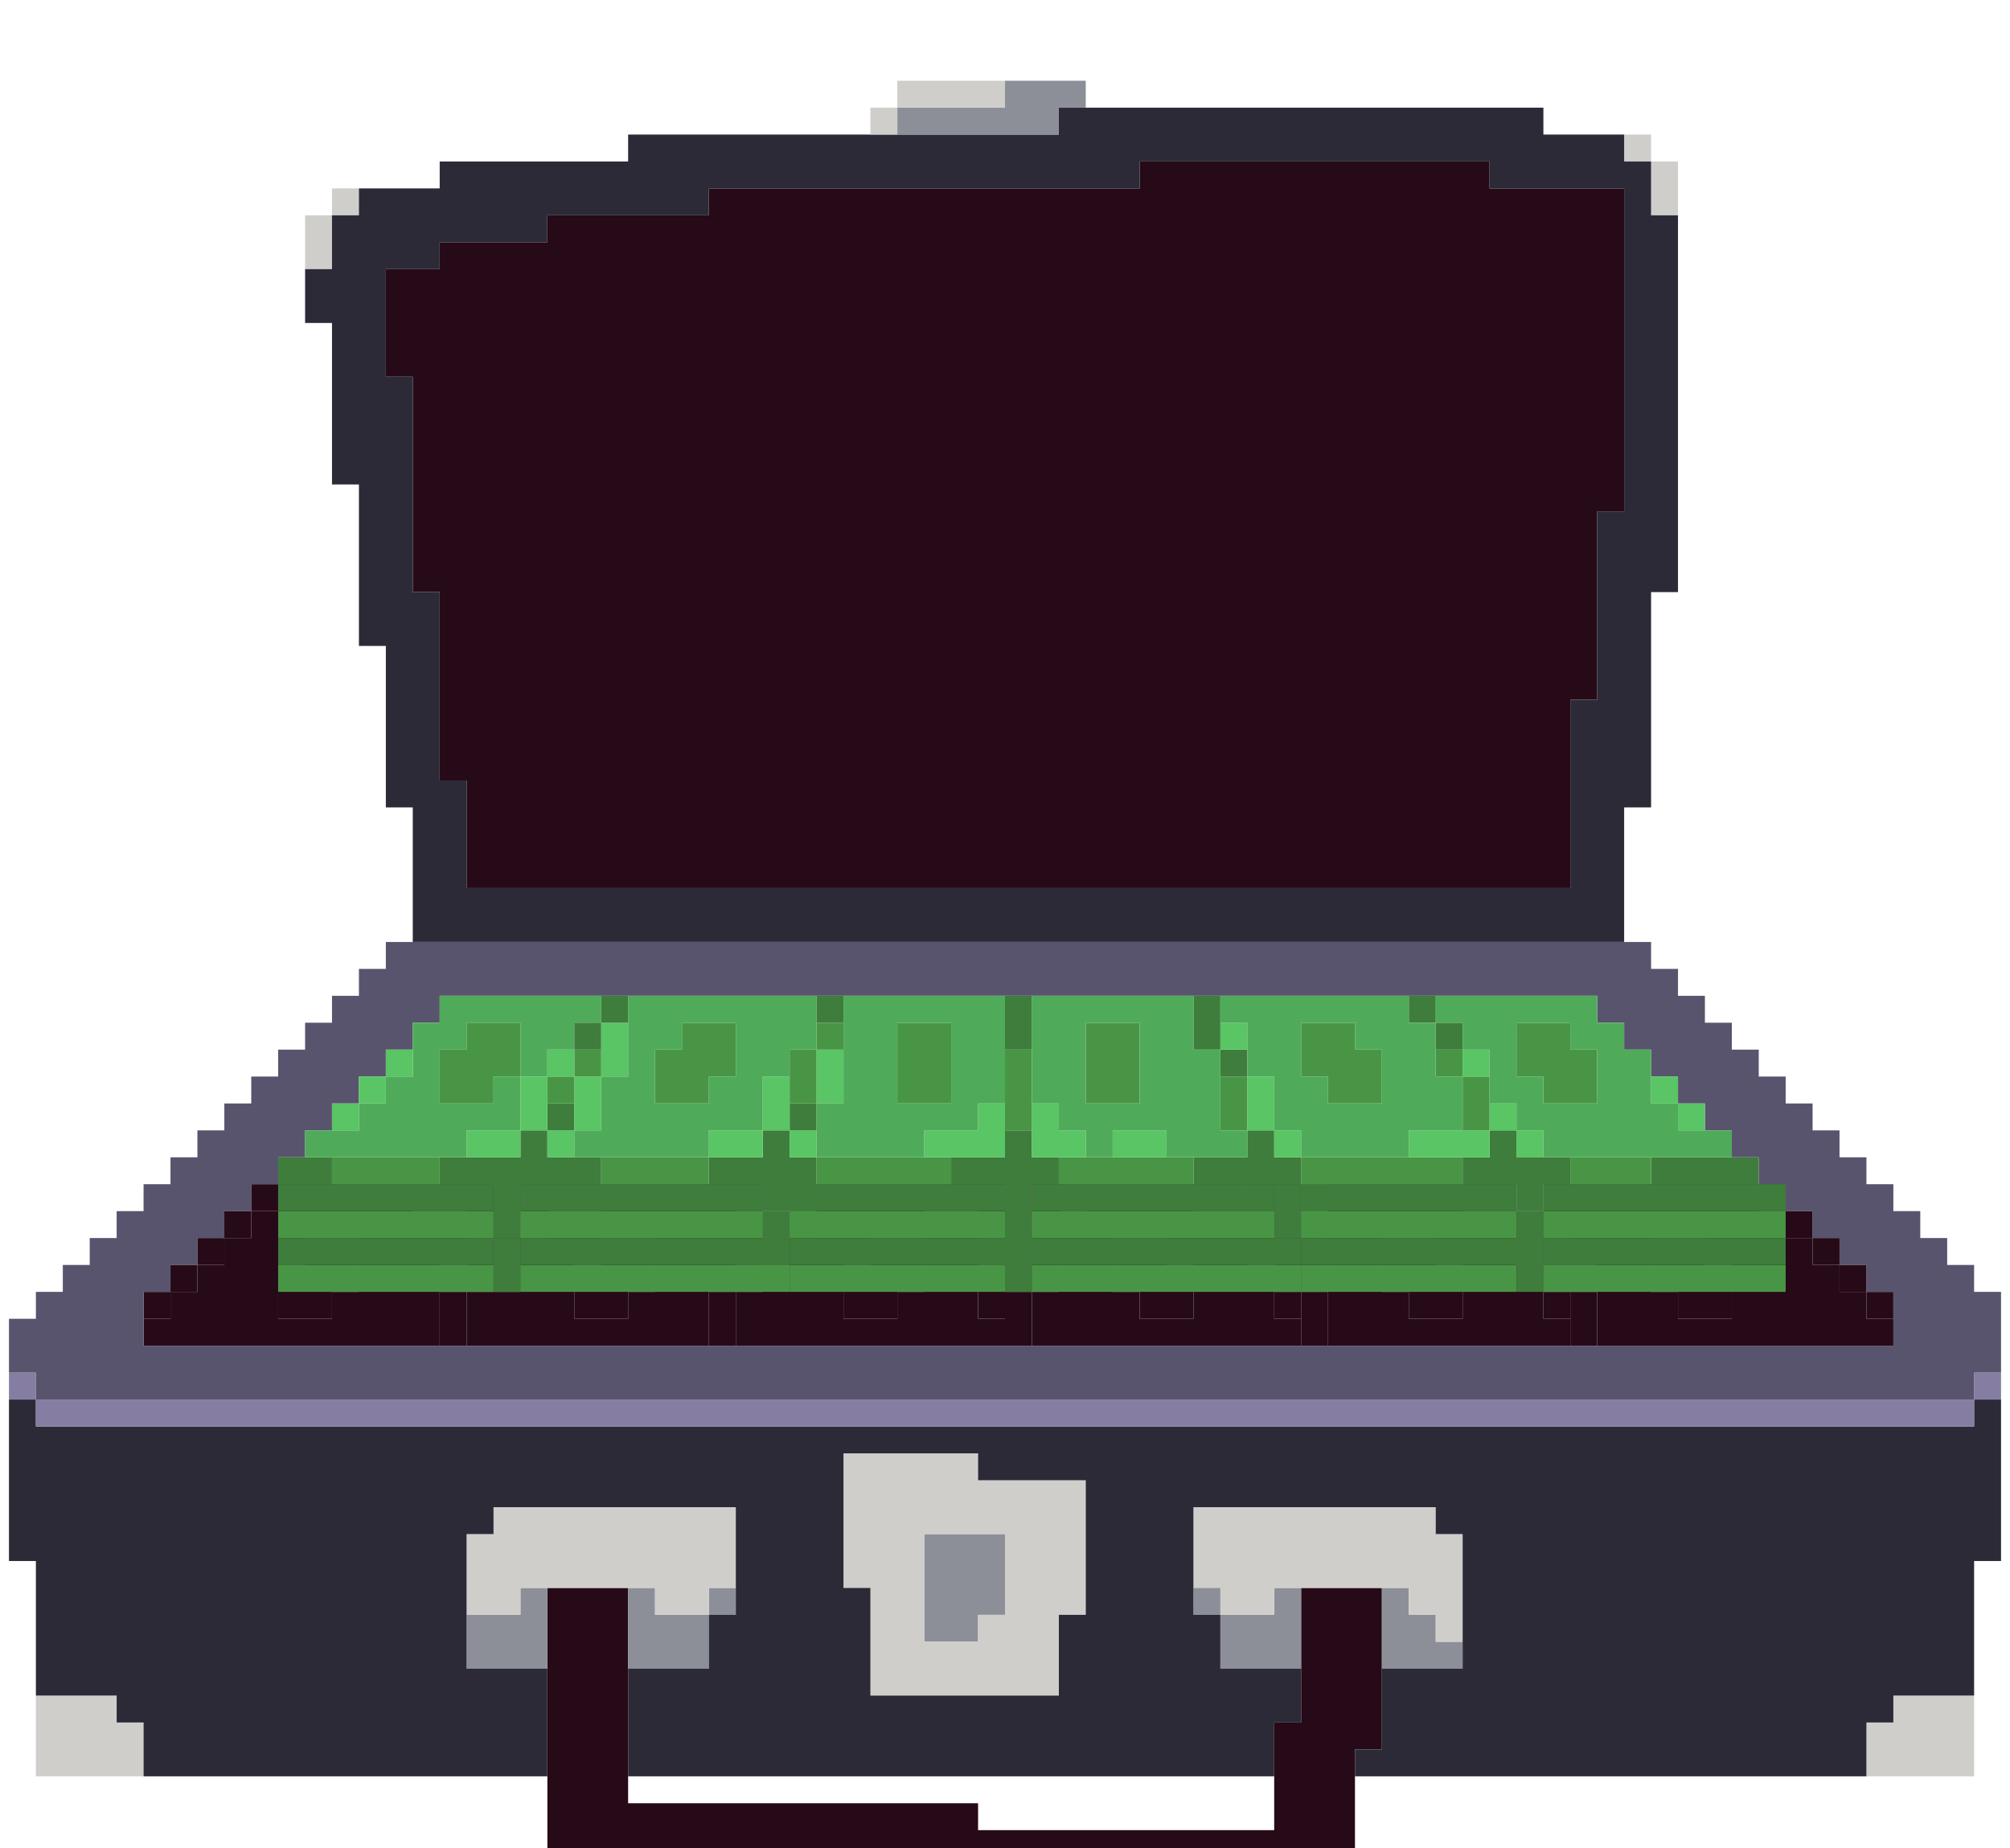 <svg
  style="overflow: visible"
  viewBox="15 25 224 206"
  fill="none"
  xmlns="http://www.w3.org/2000/svg"
>
  <g filter="url(#filter0_d_3262_15423)">
    <path
      d="M166 227V212H169V194H160V209H157V221H124V218H85V194H76V224H79V227H118V230H163V227H166Z"
      fill="#270A17"
    />
    <path d="M235 215V206H226V209H223V215H235Z" fill="#CFCECB" />
    <path d="M19 215H31V209H28V206H19V215Z" fill="#CFCECB" />
    <path d="M175 197H172V194H169V203H178V200H175V197Z" fill="#8C8F98" />
    <path d="M160 194H157V197H151V203H160V194Z" fill="#8C8F98" />
    <path d="M88 197V194H85V203H94V197H88Z" fill="#8C8F98" />
    <path d="M76 194H73V197H67V203H76V194Z" fill="#8C8F98" />
    <path
      d="M157 197V194H172V197H175V200H178V188H175V185H148V194H151V197H157Z"
      fill="#CFCECB"
    />
    <path d="M151 194H148V197H151V194Z" fill="#8C8F98" />
    <path d="M97 194H94V197H97V194Z" fill="#8C8F98" />
    <path
      d="M73 197V194H88V197H94V194H97V185H70V188H67V197H73Z"
      fill="#CFCECB"
    />
    <path d="M118 188V200H124V197H127V188H118Z" fill="#8C8F98" />
    <path
      d="M109 194H112V206H133V197H136V182H124V179H109V194ZM127 197H124V200H118V188H127V197Z"
      fill="#CFCECB"
    />
    <path
      d="M235 176H19V173H16V191H19V206H28V209H31V215H76V203H67V188H70V185H97V197H94V203H85V215H157V209H160V203H151V197H148V185H175V188H178V203H169V212H166V215H223V209H226V206H235V191H238V173H235V176ZM124 179V182H136V197H133V206H112V194H109V179H124Z"
      fill="#2D2A38"
    />
    <path d="M235 173H19V176H235V173Z" fill="#867EA2" />
    <path d="M238 170H235V173H238V170Z" fill="#867EA2" />
    <path d="M19 170H16V173H19V170Z" fill="#867EA2" />
    <path
      d="M187 164V158H184V152H178V149H163V167H190V164H187ZM172 164V161H169V155H175V158H178V164H172Z"
      fill="#270A17"
    />
    <path
      d="M157 164V158H154V152H148V149H136V152H133V161H130V167H160V164H157ZM142 164V161H139V155H145V158H148V164H142Z"
      fill="#270A17"
    />
    <path
      d="M124 164V158H127V155H124V152H118V149H106V152H103V158H100V161H97V167H127V164H124ZM109 164V158H112V155H118V161H115V164H109Z"
      fill="#270A17"
    />
    <path
      d="M64 167V158H67V152H61V149H46V152H43V155H40V158H37V161H34V164H31V167H64ZM46 164V158H49V155H55V161H52V164H46Z"
      fill="#270A17"
    />
    <path d="M226 161H223V164H226V161Z" fill="#270A17" />
    <path d="M193 161H190V167H193V161Z" fill="#270A17" />
    <path d="M190 161H187V164H190V161Z" fill="#270A17" />
    <path d="M163 161H160V167H163V161Z" fill="#270A17" />
    <path d="M160 161H157V164H160V161Z" fill="#270A17" />
    <path d="M130 161H127V167H130V161Z" fill="#270A17" />
    <path d="M97 161H94V167H97V161Z" fill="#270A17" />
    <path
      d="M94 161H97V152H100V149H82V152H76V155H73V161H67V167H94V161ZM79 164V158H82V155H88V161H85V164H79Z"
      fill="#270A17"
    />
    <path d="M67 161H64V167H67V161Z" fill="#270A17" />
    <path d="M34 161H31V164H34V161Z" fill="#270A17" />
    <path
      d="M235 158H232V155H229V152H226V149H223V146H220V143H217V140H214V137H211V134H208V131H205V128H202V125H199V122H58V125H55V128H52V131H49V134H46V137H43V140H40V143H37V146H34V149H31V152H28V155H25V158H22V161H19V164H16V170H19V173H235V170H238V161H235V158ZM31 161H34V158H37V155H40V152H43V149H46V146H49V143H52V140H55V137H58V134H61V131H64V128H193V131H196V134H199V137H202V140H205V143H208V146H211V149H214V152H217V155H220V158H223V161H226V167H31V161Z"
      fill="#59546D"
    />
    <path d="M223 158H220V161H223V158Z" fill="#270A17" />
    <path d="M208 158H205V155H199V161H202V164H208V158Z" fill="#270A17" />
    <path d="M193 158H190V161H193V158Z" fill="#270A17" />
    <path d="M190 158H187V161H190V158Z" fill="#270A17" />
    <path d="M178 158H175V155H169V161H172V164H178V158Z" fill="#270A17" />
    <path d="M148 158H145V155H139V161H142V164H148V158Z" fill="#270A17" />
    <path d="M130 158H127V161H130V158Z" fill="#270A17" />
    <path d="M127 158H124V164H127V158Z" fill="#270A17" />
    <path d="M118 161V155H112V158H109V164H115V161H118Z" fill="#270A17" />
    <path d="M100 158H97V161H100V158Z" fill="#270A17" />
    <path d="M88 161V155H82V158H79V164H85V161H88Z" fill="#270A17" />
    <path d="M70 155H67V161H70V155Z" fill="#270A17" />
    <path d="M67 158H64V161H67V158Z" fill="#270A17" />
    <path d="M55 161V155H49V158H46V164H52V161H55Z" fill="#270A17" />
    <path d="M37 158H34V161H37V158Z" fill="#270A17" />
    <path d="M220 155H217V158H220V155Z" fill="#270A17" />
    <path d="M190 155H187V158H190V155Z" fill="#270A17" />
    <path d="M187 155H184V158H187V155Z" fill="#270A17" />
    <path d="M160 155H157V161H160V155Z" fill="#270A17" />
    <path
      d="M130 149H133V146H130V143H127V146H121V149H127V158H130V149Z"
      fill="#3E7D3B"
    />
    <path d="M73 155H70V161H73V155Z" fill="#270A17" />
    <path d="M40 155H37V158H40V155Z" fill="#270A17" />
    <path d="M217 152H214V155H217V152Z" fill="#270A17" />
    <path d="M187 152H184V155H187V152Z" fill="#270A17" />
    <path d="M160 152H157V155H160V152Z" fill="#270A17" />
    <path d="M157 152H154V158H157V152Z" fill="#270A17" />
    <path d="M103 152H100V158H103V152Z" fill="#270A17" />
    <path d="M100 152H97V158H100V152Z" fill="#270A17" />
    <path d="M70 149H61V152H67V155H70V149Z" fill="#270A17" />
    <path d="M43 152H40V155H43V152Z" fill="#270A17" />
    <path d="M214 149H211V152H214V149Z" fill="#270A17" />
    <path
      d="M190 149V158H193V167H226V164H223V161H220V158H217V155H214V152H211V149H190ZM202 164V161H199V155H205V158H208V164H202Z"
      fill="#270A17"
    />
    <path d="M190 149H187V155H190V149Z" fill="#270A17" />
    <path d="M184 149H178V152H184V149Z" fill="#270A17" />
    <path d="M157 149V152H160V161H163V149H157Z" fill="#270A17" />
    <path d="M157 149H154V152H157V149Z" fill="#270A17" />
    <path d="M154 149H148V152H154V149Z" fill="#270A17" />
    <path d="M130 149V161H133V152H136V149H130Z" fill="#270A17" />
    <path d="M127 149H118V152H124V155H127V149Z" fill="#270A17" />
    <path d="M106 149H103V152H106V149Z" fill="#270A17" />
    <path d="M73 149V155H76V152H82V149H73Z" fill="#270A17" />
    <path d="M46 149H43V152H46V149Z" fill="#270A17" />
    <path d="M211 146H199V149H211V146Z" fill="#3E7D3B" />
    <path d="M199 146H190V149H199V146Z" fill="#499546" />
    <path d="M178 146H160V149H178V146Z" fill="#499546" />
    <path d="M160 149V146H157V143H154V146H148V149H160Z" fill="#3E7D3B" />
    <path d="M148 146H133V149H148V146Z" fill="#499546" />
    <path d="M121 146H106V149H121V146Z" fill="#499546" />
    <path
      d="M100 149V152H103V149H106V146H103V143H100V146H94V149H100Z"
      fill="#3E7D3B"
    />
    <path d="M94 146H82V149H94V146Z" fill="#499546" />
    <path
      d="M70 149V155H73V149H82V146H76V143H73V146H64V149H70Z"
      fill="#3E7D3B"
    />
    <path d="M64 146H52V149H64V146Z" fill="#499546" />
    <path d="M52 146H46V149H52V146Z" fill="#3E7D3B" />
    <path d="M187 143H184V146H187V143Z" fill="#59C564" />
    <path
      d="M181 146H178V149H184V152H187V149H190V146H184V143H181V146Z"
      fill="#3E7D3B"
    />
    <path d="M181 143H172V146H181V143Z" fill="#59C564" />
    <path d="M160 143H157V146H160V143Z" fill="#59C564" />
    <path d="M145 143H139V146H145V143Z" fill="#59C564" />
    <path d="M130 146H136V143H133V140H130V146Z" fill="#59C564" />
    <path d="M127 146V140H124V143H118V146H127Z" fill="#59C564" />
    <path d="M106 143H103V146H106V143Z" fill="#59C564" />
    <path d="M100 143H94V146H100V143Z" fill="#59C564" />
    <path d="M79 143H76V146H79V143Z" fill="#59C564" />
    <path d="M73 143H67V146H73V143Z" fill="#59C564" />
    <path
      d="M67 146V143H73V137H70V140H64V134H67V131H73V137H76V134H79V131H82V128H64V131H61V137H58V140H55V143H49V146H67Z"
      fill="#4FAB59"
    />
    <path d="M205 140H202V143H205V140Z" fill="#59C564" />
    <path d="M184 140H181V143H184V140Z" fill="#59C564" />
    <path d="M181 137H178V143H181V137Z" fill="#499546" />
    <path d="M157 137H154V143H157V137Z" fill="#59C564" />
    <path d="M130 134H127V143H130V134Z" fill="#499546" />
    <path d="M106 140H103V143H106V140Z" fill="#3E7D3B" />
    <path d="M103 137H100V143H103V137Z" fill="#59C564" />
    <path d="M79 140H76V143H79V140Z" fill="#3E7D3B" />
    <path d="M76 137H73V143H76V137Z" fill="#59C564" />
    <path d="M55 140H52V143H55V140Z" fill="#59C564" />
    <path d="M202 137H199V140H202V137Z" fill="#59C564" />
    <path d="M154 137H151V143H154V137Z" fill="#499546" />
    <path d="M109 134H106V140H109V134Z" fill="#59C564" />
    <path d="M106 134H103V140H106V134Z" fill="#499546" />
    <path d="M82 137H79V143H82V137Z" fill="#59C564" />
    <path d="M79 137H76V140H79V137Z" fill="#499546" />
    <path d="M58 137H55V140H58V137Z" fill="#59C564" />
    <path d="M184 137H187V140H193V134H190V131H184V137Z" fill="#499546" />
    <path d="M181 134H178V137H181V134Z" fill="#59C564" />
    <path d="M178 134H175V137H178V134Z" fill="#499546" />
    <path d="M160 137H163V140H169V134H166V131H160V137Z" fill="#499546" />
    <path d="M154 134H151V137H154V134Z" fill="#3E7D3B" />
    <path d="M142 131H136V140H142V131Z" fill="#499546" />
    <path d="M121 131H115V140H121V131Z" fill="#499546" />
    <path d="M88 134V140H94V137H97V131H91V134H88Z" fill="#499546" />
    <path d="M85 131H82V137H85V131Z" fill="#59C564" />
    <path d="M82 134H79V137H82V134Z" fill="#499546" />
    <path d="M79 134H76V137H79V134Z" fill="#59C564" />
    <path d="M61 134H58V137H61V134Z" fill="#59C564" />
    <path d="M178 131H175V134H178V131Z" fill="#3E7D3B" />
    <path d="M154 131H151V134H154V131Z" fill="#59C564" />
    <path d="M151 128H148V134H151V128Z" fill="#3E7D3B" />
    <path
      d="M130 140H133V143H136V146H139V143H145V146H154V143H151V134H148V128H130V140ZM142 131V140H136V131H142Z"
      fill="#4FAB59"
    />
    <path d="M130 128H127V134H130V128Z" fill="#3E7D3B" />
    <path
      d="M109 140H106V146H118V143H124V140H127V128H109V140ZM121 131V140H115V131H121Z"
      fill="#4FAB59"
    />
    <path d="M109 131H106V134H109V131Z" fill="#499546" />
    <path
      d="M85 137H82V143H79V146H94V143H100V137H103V134H106V128H85V137ZM97 131V137H94V140H88V134H91V131H97Z"
      fill="#4FAB59"
    />
    <path d="M82 131H79V134H82V131Z" fill="#3E7D3B" />
    <path d="M73 131H67V134H64V140H70V137H73V131Z" fill="#499546" />
    <path
      d="M178 131V134H181V140H184V143H187V146H208V143H202V140H199V134H196V131H193V128H175V131H178ZM190 131V134H193V140H187V137H184V131H190Z"
      fill="#4FAB59"
    />
    <path d="M175 128H172V131H175V128Z" fill="#3E7D3B" />
    <path
      d="M154 131V137H157V143H160V146H172V143H178V137H175V131H172V128H151V131H154ZM166 131V134H169V140H163V137H160V131H166Z"
      fill="#4FAB59"
    />
    <path d="M109 128H106V131H109V128Z" fill="#3E7D3B" />
    <path d="M85 128H82V131H85V128Z" fill="#3E7D3B" />
    <path d="M52 41H49V47H52V41Z" fill="#CFCECB" />
    <path d="M202 35H199V41H202V35Z" fill="#CFCECB" />
    <path
      d="M181 38V35H142V38H94V41H76V44H64V47H58V59H61V83H64V104H67V116H190V95H193V74H196V38H181Z"
      fill="#270A17"
    />
    <path d="M55 38H52V41H55V38Z" fill="#CFCECB" />
    <path d="M199 32H196V35H199V32Z" fill="#CFCECB" />
    <path
      d="M133 32H85V35H64V38H55V41H52V47H49V53H52V71H55V89H58V107H61V122H196V107H199V83H202V41H199V35H196V32H187V29H133V32ZM196 74H193V95H190V116H67V104H64V83H61V59H58V47H64V44H76V41H94V38H142V35H181V38H196V74Z"
      fill="#2D2A38"
    />
    <path d="M115 29V32H133V29H136V26H127V29H115Z" fill="#8C8F98" />
    <path d="M115 29H112V32H115V29Z" fill="#CFCECB" />
    <path d="M127 26H115V29H127V26Z" fill="#CFCECB" />
    <path d="M73 155H70V161H73V155Z" fill="#3E7D3B" />
    <path d="M130 155H127V161H130V155Z" fill="#3E7D3B" />
    <path d="M187 155H184V161H187V155Z" fill="#3E7D3B" />
    <path d="M106 149H103V155H106V149Z" fill="#499546" />
    <path d="M163 149H160V155H163V149Z" fill="#499546" />
    <path d="M187 152H184V158H187V152Z" fill="#3E7D3B" />
    <rect x="46" y="152" width="24" height="3" fill="#499546" />
    <rect x="103" y="152" width="24" height="3" fill="#499546" />
    <rect x="160" y="152" width="24" height="3" fill="#499546" />
    <rect x="46" y="158" width="24" height="3" fill="#499546" />
    <rect x="103" y="158" width="24" height="3" fill="#499546" />
    <rect x="160" y="158" width="24" height="3" fill="#499546" />
    <rect x="73" y="152" width="30" height="3" fill="#499546" />
    <rect x="130" y="152" width="30" height="3" fill="#499546" />
    <rect x="187" y="152" width="27" height="3" fill="#499546" />
    <rect x="73" y="158" width="30" height="3" fill="#499546" />
    <rect x="130" y="158" width="30" height="3" fill="#499546" />
    <rect x="187" y="158" width="27" height="3" fill="#499546" />
    <rect x="46" y="149" width="24" height="3" fill="#3E7D3B" />
    <rect x="103" y="149" width="24" height="3" fill="#3E7D3B" />
    <rect x="160" y="149" width="24" height="3" fill="#3E7D3B" />
    <rect x="46" y="155" width="24" height="3" fill="#3E7D3B" />
    <rect x="103" y="155" width="24" height="3" fill="#3E7D3B" />
    <rect x="160" y="155" width="24" height="3" fill="#3E7D3B" />
    <rect x="73" y="149" width="27" height="3" fill="#3E7D3B" />
    <rect x="130" y="149" width="27" height="3" fill="#3E7D3B" />
    <rect x="187" y="149" width="27" height="3" fill="#3E7D3B" />
    <rect x="73" y="155" width="30" height="3" fill="#3E7D3B" />
    <rect x="130" y="155" width="30" height="3" fill="#3E7D3B" />
    <rect x="187" y="155" width="27" height="3" fill="#3E7D3B" />
    <path d="M160 149H157V155H160V149Z" fill="#3E7D3B" />
    <path d="M103 152H100V158H103V152Z" fill="#3E7D3B" />
  </g>
  <defs>
    <filter
      id="filter0_d_3262_15423"
      x="0"
      y="18"
      width="254"
      height="236"
      filterUnits="userSpaceOnUse"
      color-interpolation-filters="sRGB"
    >
      <feFlood flood-opacity="0" result="BackgroundImageFix" />
      <feColorMatrix
        in="SourceAlpha"
        type="matrix"
        values="0 0 0 0 0 0 0 0 0 0 0 0 0 0 0 0 0 0 127 0"
        result="hardAlpha"
      />
      <feOffset dy="8" />
      <feGaussianBlur stdDeviation="8" />
      <feComposite in2="hardAlpha" operator="out" />
      <feColorMatrix
        type="matrix"
        values="0 0 0 0 0 0 0 0 0 0 0 0 0 0 0 0 0 0 0.2 0"
      />
      <feBlend
        mode="normal"
        in2="BackgroundImageFix"
        result="effect1_dropShadow_3262_15423"
      />
      <feBlend
        mode="normal"
        in="SourceGraphic"
        in2="effect1_dropShadow_3262_15423"
        result="shape"
      />
    </filter>
  </defs>
</svg>
